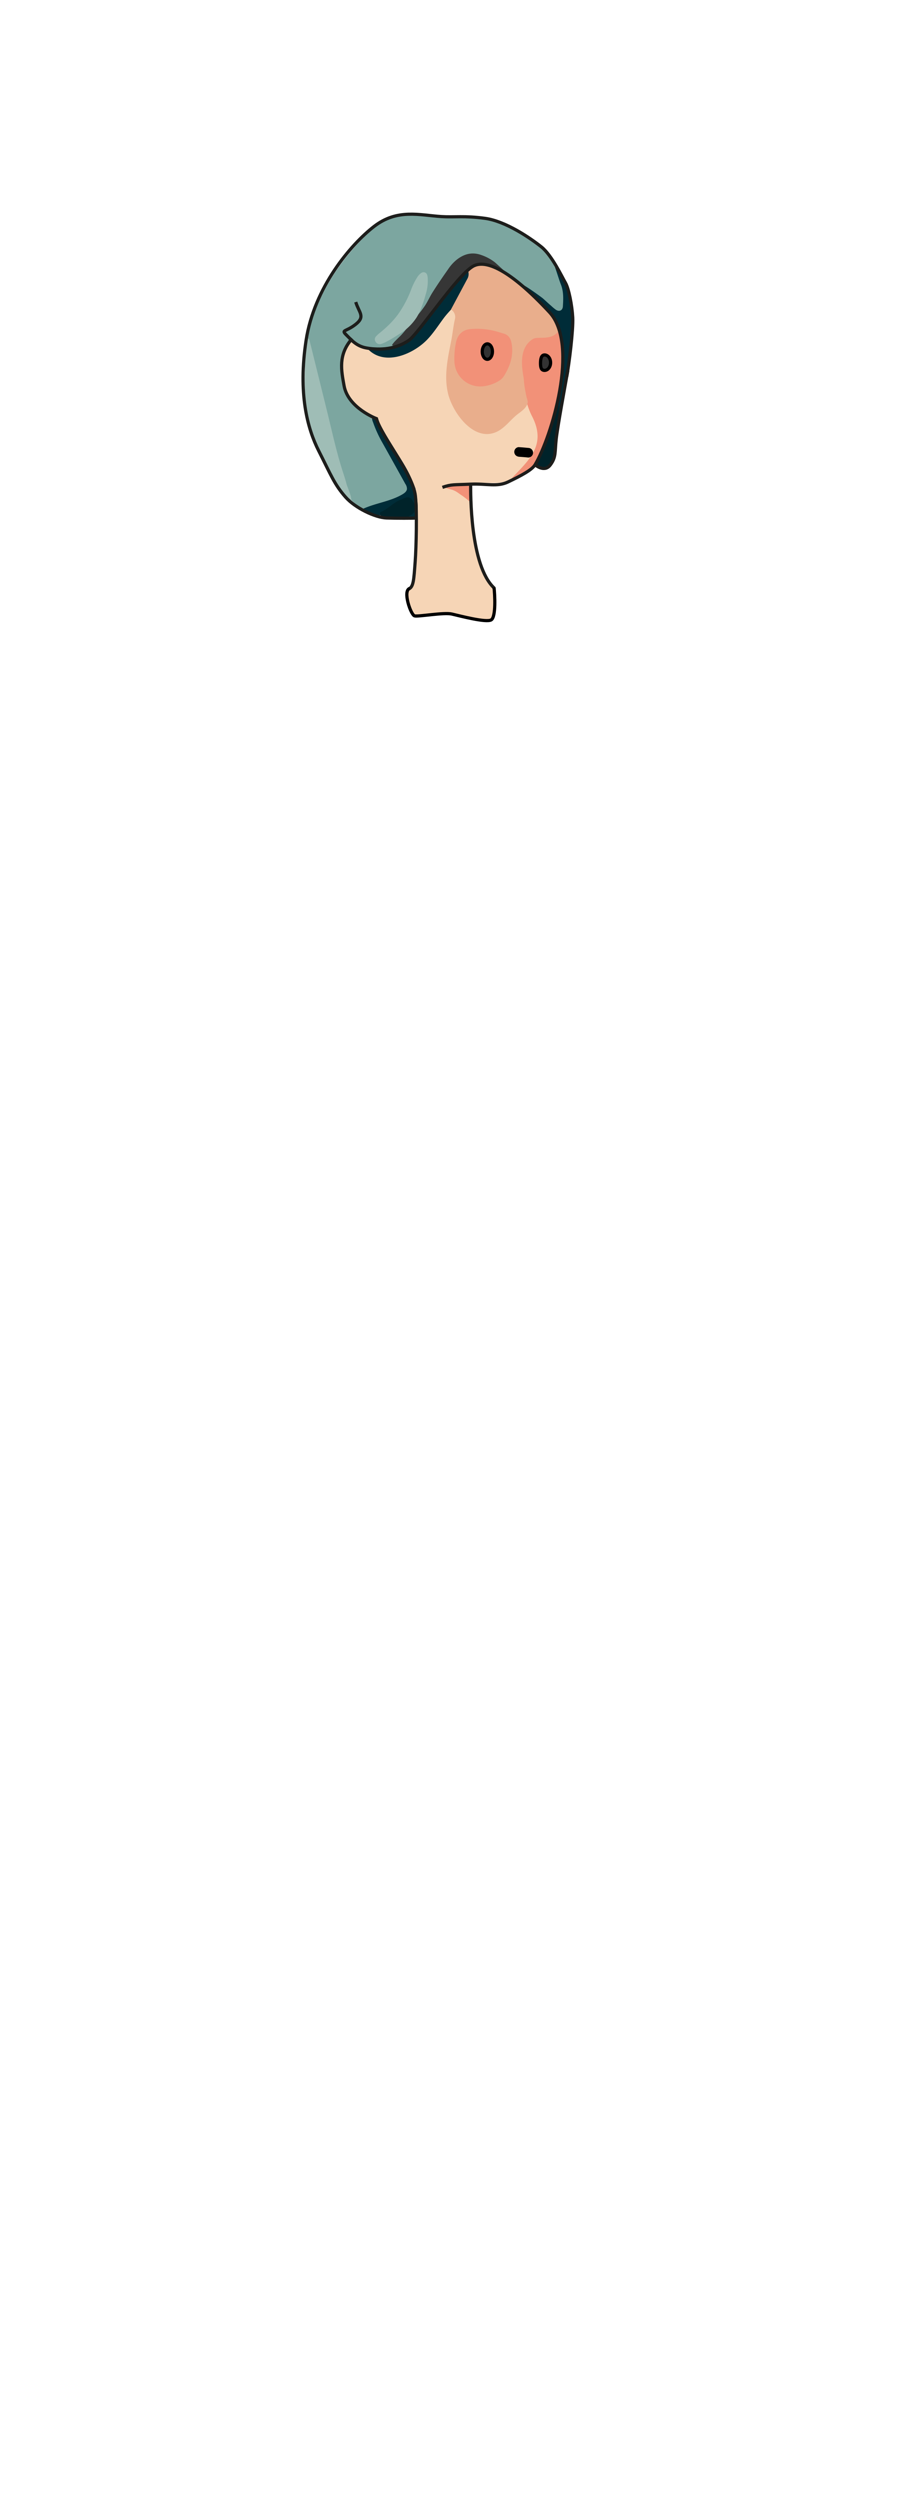 <?xml version="1.0" encoding="UTF-8" standalone="no"?>
<svg
   xmlns:dc="http://purl.org/dc/elements/1.1/"
   xmlns:cc="http://creativecommons.org/ns#"
   xmlns:rdf="http://www.w3.org/1999/02/22-rdf-syntax-ns#"
   xmlns:svg="http://www.w3.org/2000/svg"
   xmlns="http://www.w3.org/2000/svg"
   xmlns:sodipodi="http://sodipodi.sourceforge.net/DTD/sodipodi-0.dtd"
   xmlns:inkscape="http://www.inkscape.org/namespaces/inkscape"
   id="head_left"
   viewBox="0 0 570.72 1561.54"
   version="1.1"
   sodipodi:docname="head_colour_test-02.svg"
   inkscape:version="1.0.1 (3bc2e813f5, 2020-09-07)">
  <sodipodi:namedview
     pagecolor="#ffffff"
     bordercolor="#666666"
     borderopacity="1"
     objecttolerance="10"
     gridtolerance="10"
     guidetolerance="10"
     inkscape:pageopacity="0"
     inkscape:pageshadow="2"
     inkscape:window-width="725"
     inkscape:window-height="480"
     id="namedview1010"
     showgrid="false"
     inkscape:zoom="0.64551659"
     inkscape:cx="285.35999"
     inkscape:cy="780.77002"
     inkscape:window-x="0"
     inkscape:window-y="0"
     inkscape:window-maximized="0"
     inkscape:current-layer="head_left" />
  <defs
     id="defs937">
    <style
       id="style935">.cls-1{fill:#7ca6a0;}.cls-2{fill:#f6d5b6;}.cls-3{fill:#f29178;}.cls-4{fill:#9fbdb6;}.cls-5{fill:#002c38;}.cls-6{fill:#00232a;}.cls-7{fill:#363636;}.cls-8{fill:#e9ae8c;}.cls-9{fill:#a2a2a2;}.cls-10,.cls-11{fill:none;}.cls-10{stroke:#1d1d1b;}.cls-10,.cls-11,.cls-12{stroke-miterlimit:10;stroke-width:2px;}.cls-11,.cls-12{stroke:#000;}.cls-12{fill:#333;}</style>
  </defs>
  <path
     class="cls-1"
     d="M191.89,213c.29-1.73-.44-7.41,1.21-11,5.89-12.89,10.58-24.15,19-35.7a148.25,148.25,0,0,1,19.26-21.92c6.23-5.72,13.47-8.72,21.86-9.88,6.8-.94,13.4-.12,20,.68a84.07,84.07,0,0,0,10.5.64c3.84,0,7.67-.14,11.51-.1a52.66,52.66,0,0,1,21.38,4.68,108.88,108.88,0,0,1,22.74,14.13c1.86,1.48,3.75,3,4.8,5.28,2.84,6,6.09,11.92,8.47,18.17,1.79,4.67,4.52,12.25-.77,15.79-2.46,1.64-5.41.24-7.23-1.69-1.43-1.51-2.56-3.34-4.27-4.53a20.73,20.73,0,0,0-5-2.1A27.92,27.92,0,0,1,325.06,179c-3-3-5.85-6.12-9.69-8-1.64-.81-3.63-1.27-5.11-2.37a3.28,3.28,0,0,1-.91-1c-5.82-8.31-17.8-8.35-24.62.13a154,154,0,0,0-10.42,14.81c-3.18,5.09-6,10.35-9.72,15-2.63,3.3-4.91,6.84-7.8,9.93a69.06,69.06,0,0,1-5,4.82c-1.19,1-2.51,1.86-3.74,2.84a21.26,21.26,0,0,1-2.65,2.28c-1.26.7-2.94.39-4.34.4-4,0-7.92-.24-11.84.31a9.37,9.37,0,0,1-2.24.18c-5-.41-7.59-6.54-10.74-9.63-1.61-1.59,1.55-2.84,2.62-3.49,3.32-2,7.2-3.53,7.36-7.22,0,3.37-3.45,5.15-6.7,6.78-3,1.5-4.14,2.94-1,5.32,2.75,2.09,1.31,4.6.22,6.43-5.55,9.25-3.15,18.47-.51,27.81,1.57,5.56,6.49,7.57,10.55,10.53,1.67,1.22,3.66,2,4.9,3.79a3.38,3.38,0,0,1,.58,1.33c.69,7.12,4.73,12.86,8.17,18.7,4.47,7.62,9,15.22,13,23.07,2.25,4.37,1.67,5.25-2.8,7.6-5.78,3-10.92,7.07-17.27,8.94-6.88,2-13.43-2.93-17.68-8-9.63-26-14.31-53.45-21.85-80.06C193.9,223.42,191.89,220,191.89,213Z"
     id="path939" />
  <path
     class="cls-2"
     d="M293.72,306.52c0,1.28.11,2.56.07,3.84a127.11,127.11,0,0,0,3.46,32.8c1.11,4.84,2.09,9.66,4.45,14.11a45.23,45.23,0,0,0,5,8.13,8,8,0,0,1,2.13,4.72,65.81,65.81,0,0,1-.1,11.49,19.57,19.57,0,0,1-.61,2.81,3.31,3.31,0,0,1-3.42,2.79,27.75,27.75,0,0,1-5.23-.41q-7.29-1.41-14.52-3.08a32.06,32.06,0,0,0-13.3-.45c-3,.55-7.87,1.4-10.89,1.7-2.55.25-3.27-1.28-4.24-3.67s-2.44-5.8-2.54-8.57a6.15,6.15,0,0,1,.89-3.5,5.76,5.76,0,0,1,1.51-1.25,8.73,8.73,0,0,0,1.07-.83,4.7,4.7,0,0,0,1.11-2.9c.34-2.67.3-5.38.38-8.07.1-3.41.35-6.82.75-10.21a80.68,80.68,0,0,0,.53-9.2c0-3.08.31-6.16.23-9.24s-1.14-6-.87-9.07c.23-2.67-1-5-1.87-7.42-1-3-1.2-6.11-2.28-9a81.87,81.87,0,0,0-3.65-8.77c-.06-.12-.11-.24-.17-.35-1.69-3.33-3.61-6.53-5.59-9.69a179.69,179.69,0,0,1-10.83-18.93c-.91-1.93-1.25-4.37-3.87-5-17.4-7.5-19.33-27.47-15.81-39.63.56-2,1.29-4.18,2.89-5.55a2.64,2.64,0,0,1,2.15-.68c1,.2,1.67,1.12,2.53,1.67a22.59,22.59,0,0,0,2.73,1.11,7.77,7.77,0,0,0,2.13.89,13,13,0,0,1,2,.1c1,.3,1.46,1.36,2.18,2.07a5.68,5.68,0,0,0,3.3,1.39c3.3.44,7.6,0,10,2.76a5.56,5.56,0,0,1,.42.54c.28,4.94-1.6,9.58-1.74,14.57-.29,10,3.5,18.55,8.39,26.54,8.56,14,21.5,23.36,35.66,31.15.83.46,1.75.8,2.54,1.33a2.68,2.68,0,0,1,1.4,2.82C291.8,302,293.69,305.55,293.72,306.52Z"
     id="path941" />
  <path
     class="cls-2"
     d="M282.87,301.66c1.59-1,3.36-.84,5.12-.92,1-.06,2.24.44,3-.71-.08-.16-.11-.38-.21-.42-8.4-3.68-15.77-9-22.89-14.66a71.65,71.65,0,0,1-18.78-22.16,60.91,60.91,0,0,1-5.37-13.67A49.07,49.07,0,0,1,242.68,233a18.77,18.77,0,0,1,.74-4.83c.36-1.1,2-3.17,2-4.2a4.41,4.41,0,0,1,.2-1.39,3.68,3.68,0,0,1,2-1.8c14.73-3,23.17-13.36,30.13-25.5a16.14,16.14,0,0,1,1.2-1.84,3.65,3.65,0,0,1,1.1-1.08,3.4,3.4,0,0,1,1.49-.45,5.87,5.87,0,0,1,1.49.29c3.78,1.12,4.15,4.06,3.68,7.27-1.06,7.22-1.53,14.45-3.46,21.62-2.32,8.63-2,18-.34,26.63,1.91,9.77,9.45,16,18,20.59a6.94,6.94,0,0,0,6.05,0,30.29,30.29,0,0,0,10.33-6.76c4.38-4.49,5.63-9.25,3.19-15.24a45,45,0,0,1-2.69-25.81c1.1-5.84,3.35-10.18,9.5-11.83a25.43,25.43,0,0,0,8.18-3.92c5.27-3.81,7.16-2.48,5-10.86a2.61,2.61,0,0,1,.73-1.33l.65-.42a6.13,6.13,0,0,1,1.47-.32,3.31,3.31,0,0,1,1.42.28l.58.4,1,.9.52.41a7.35,7.35,0,0,1,1,.81c.48.65.95,1.3,1.44,1.94a11,11,0,0,1,.94,1.49c.19.34.37.69.56,1l.51,1.1c.18.38.34.76.49,1.15a12.39,12.39,0,0,1,.37,1.91,3.3,3.3,0,0,1-.32,2,25.7,25.7,0,0,0-3.07,4.52,3.47,3.47,0,0,1-1,1.09A9.48,9.48,0,0,1,345.1,212a4.24,4.24,0,0,1-1.35.33c-4,.4-8.82.16-11.86,3.27s-3.95,8.78-3.93,13c.09,16.77,16.43,37.23,8.59,53.92-3.6,7.67-9.63,10.54-16.25,16.37a21.8,21.8,0,0,1-10.89,2.78Q296.14,301.66,282.87,301.66Z"
     id="path943" />
  <path
     class="cls-3"
     d="M326.74,242.5c-.28-1-.53-1.94-.75-2.93a40.07,40.07,0,0,1-.8-13.41,21.86,21.86,0,0,1,3-8.73c2.67-4.28,4.84-6.49,9.91-6.22,2,.11,6.77-.27,8.73-1.13.81-.36,1.29-1.2,2.31-1.22,1.88-.05,2.49,1.78,2.73,3.37.31,2.11.61,4.35-.25,6.48A128.28,128.28,0,0,1,347.54,256c.25,4.11-.08,8.09-2,11.87-2.53,5-2.38,10.83-5.21,15.74-1.59,2.77-3,5.58-5.95,7.21-2.27,1.27-4.16,4.07-6.43,5.57a31,31,0,0,1-8,3.81,1.87,1.87,0,0,1,.33-1.87c10.64-11.3,21.45-20.54,12.33-38.28C329.76,254.56,328.47,248.42,326.74,242.5Z"
     id="path945" />
  <path
     class="cls-4"
     d="M191.67,210.56s1.64,1.37,1.65,1.35l4.92,19.83c3,12.31,6.16,24.62,9.07,37,1.73,7.33,3.56,14.67,5.72,21.87,1.19,4,2.63,7.83,3.62,11.84.4,1.63,5,11.47,1.74,10.42-1.24-.39-4.62-4.8-5.23-5.85-2.62-4.52-4.8-7.16-7.18-11.82-4.19-8.19-8.4-16.43-11.15-25.21-3.84-12.28-4.72-25.31-4.24-38.16C190.84,225.13,189.84,217,191.67,210.56Z"
     id="path947" />
  <path
     class="cls-5"
     d="M260.15,308.36a45,45,0,0,1,.8,13.3,1.39,1.39,0,0,1-.4,1,1.32,1.32,0,0,1-.81.16l-4.23,0a.85.85,0,0,1-.59-.15.7.7,0,0,1-.2-.39c-.32-1.42,1.13-2.59,1.61-4a3.3,3.3,0,0,0-2.27-4.12,4.6,4.6,0,0,0-2.35.17c-2.67.78-4.81,2.73-7.12,4.28a25.74,25.74,0,0,1-5,2.63,6.28,6.28,0,0,1-5,.22,26,26,0,0,1-7.66-3.65c8-3.66,17.14-4.6,24.69-9.09,1.27-.76,2.59-1.78,2.78-3.24a5.37,5.37,0,0,0-1-3.19q-6.62-11.93-13.28-23.84l-1.2-2.13a76.64,76.64,0,0,1-5.59-12.19c-.42-1.19-1.09-2.36-.43-3.68a1.09,1.09,0,0,1,1.18-.29,6.58,6.58,0,0,1,1.75,1c.26.21.43.93.58,1.23.23.49.46,1,.7,1.45.46.92.93,1.84,1.41,2.74q1.45,2.73,3,5.38c2.09,3.55,4.28,7,6.45,10.53,4.39,7.11,9,14,11.25,22.16C259.61,305.87,259.9,307.11,260.15,308.36Z"
     id="path949" />
  <path
     class="cls-5"
     d="M349,203.29c-1.28-2.68-3.18-4.93-4.85-7.37l.07.07a4.24,4.24,0,0,1-1-1h.1c-.59-.34-1.26-.48-1.86-.79-3.69-2-4-5.48-7.71-8.81-3.3-2.27-7.69-7.78-6.54-7.28,2.34,1,11.5,7.7,12.13,8.25,2.14,1.88,3.07,2.84,5.24,4.69a28.82,28.82,0,0,0,2.91,2.43c2.17,1.39,4.21.44,4.37-2.1.29-4.59.52-9.19-1.22-13.62-1-2.5-2.71-8.11-3.63-10.64-.28-1,1.33,1,2.3,2.47,2.95,5.1,5.69,9.72,7,15.6a119,119,0,0,1,2.06,14.67c.28,3.06-1.26,6-1.15,9a81.93,81.93,0,0,1-.55,10.12c-.47,5.92-4.44,40-10.26,45.59-.36.34,6.36-46.36,6.05-46.75a3.91,3.91,0,0,1-.62-1.77C351,211.81,350.81,207.13,349,203.29Z"
     id="path951" />
  <path
     class="cls-6"
     d="M348.85,253.18c.58,0,.32,2.84.54,3.71a5.92,5.92,0,0,1,.1,1.88c-.8,8.05-1.65,16.09-2.44,24.13a14.11,14.11,0,0,1-2.06,6.26c-1.9,3-4.73,4-7.68,2.26-.41-.24-.78-.54-1.17-.81-.53-.88-1.76.19-.17-2.73C341.56,278,345.21,263.81,348.85,253.18Z"
     id="path953" />
  <path
     class="cls-6"
     d="M237.73,321.88c-.2-.8-.35-1.85.43-2.17,4.61-1.88,7.84-6,12.55-7.69,1-.38,2-.94,3.09-1.24a3.12,3.12,0,0,1,3.73,1.37,19.73,19.73,0,0,1,1.47,2.46c1.38,2.88.73,5.15-1.95,7-.65.44-1.36.81-2,1.22-4.72,0-9.43,0-14.14,0A5.93,5.93,0,0,1,237.73,321.88Z"
     id="path955" />
  <path
     class="cls-3"
     d="M294.21,302.4c0,1.9.06,3.55,0,5.45.45,2.77,1,6-1.12,5.08.58.5-.6-.79-3.82-3.09-2.43-1.53-3.64-2.85-6.34-3.84-1.06-.39-4.68-1-5.31-2C282.25,302.33,289.37,302,294.21,302.4Z"
     id="path957" />
  <path
     class="cls-7"
     d="M245,215.54c1.7-2.64,4.27-4.53,6.34-6.85,3-3.41,5.67-7.16,8.68-10.62a65.73,65.73,0,0,0,5.76-7.34c1.75-2.7,3-5.65,4.77-8.37,3.07-4.87,6.35-9.6,9.66-14.32a26.68,26.68,0,0,1,5.09-5.67c4.66-3.74,9.76-5.19,15.62-3.06a29.08,29.08,0,0,1,8.38,4.49c.64.51,9.48,8.57,8.61,7.95-1.41,1.65-11.18-4.69-12.82-5.15-5.82-1.65-10.06,1-14,4.78s-7.27,7.49-9.12,12.54c-.25.39-.53.76-.81,1.12a31.16,31.16,0,0,0-3.9,4.45c-7.45,5.87-11.7,14.62-18.67,20.92a20.12,20.12,0,0,1-3.61,3.1C251.74,215,248.85,217.77,245,215.54Z"
     id="path959" />
  <path
     class="cls-4"
     d="M260.5,198.15a32.73,32.73,0,0,1-10.95,10.51,95.51,95.51,0,0,1-8.26,4.91,20.58,20.58,0,0,1-3.08,1.27,2.93,2.93,0,0,1-3.34-1.27,2.66,2.66,0,0,1,.22-3.51,19.42,19.42,0,0,1,2.46-2.24c5.07-4.16,9.72-8.7,13.18-14.35a67.14,67.14,0,0,0,6.36-12.82,41.59,41.59,0,0,1,3.6-7.26,8.88,8.88,0,0,1,1.45-1.89c.91-.89,1.95-1.79,3.36-1.35s1.69,1.82,1.83,3.09a27.93,27.93,0,0,1-1.24,10.7,74.23,74.23,0,0,1-3.87,11A29.27,29.27,0,0,1,260.5,198.15Z"
     id="path961" />
  <path
     class="cls-5"
     d="M231.1,216.88a88.72,88.72,0,0,0,12.31,0c4.56-.57,8.87-1.81,12.54-4.73a153.1,153.1,0,0,0,12.4-14.51c2-2.62,4-5.28,6-7.93,1.34-1.8,2.62-3.64,4.05-5.37a27.93,27.93,0,0,1,2.34-2.53c.91-.86,1.84-1.71,2.77-2.56s1.8-1.9,2.68-2.86c2-2.15,3.83-4.47,6-6.42.17-.15,1-1.07,1.21-1,2.62.52,2.18,2.37,1.37,3.87-2.39,4.43-4.29,9.17-7,13.4-2.93,4.53-7.09,8.06-10.33,12.39-3.44,4.59-6.64,9.69-10.75,13.85-8.61,8.69-25.56,16-36,6.25C229.8,218,230.26,217.31,231.1,216.88Z"
     id="path963" />
  <path
     class="cls-8"
     d="M281.89,193.32q5.24-9.81,10.49-19.61a6.2,6.2,0,0,0,.24-4.49c3.43-4,8.53-3.83,13.46-2.75,1.52.34,3.06.61,4.58.9a4.58,4.58,0,0,0,2,1.93c7.87,4,14.32,10.23,21,16,5.76,5,14.09,15.46,16.75,24.12,3.7,12.05-21.14,10.87-22.77,23.53-.61,4.78.45,9.91,1.39,14.59.19,1,1,2.88.85,3.88-.7,3.75-4.55,5.78-7.2,8-4,3.38-7.46,8.14-12.29,10.34-14.31,6.5-27.41-12.1-30.27-23.77-2.71-11.05-.23-22.26,1.94-33.16.88-4.43,1.26-8.94,2.29-13.35A5.46,5.46,0,0,0,281.89,193.32Z"
     id="path965" />
  <path
     class="cls-9"
     d="M334.64,210.56l-1.92.95Z"
     id="path967" />
  <path
     class="cls-9"
     d="M246.32,224l2-.9Z"
     id="path969" />
  <path
     class="cls-9"
     d="M280,196.15l.92-1Z"
     id="path971" />
  <path
     class="cls-9"
     d="M330.91,212.51l-1.05,1Z"
     id="path973" />
  <path
     class="cls-9"
     d="M281,194.22l.87-.91Z"
     id="path975" />
  <path
     class="cls-9"
     d="M329.88,213.46l-1,1Z"
     id="path977" />
  <path
     class="cls-9"
     d="M328.82,215.39l-.88,1Z"
     id="path979" />
  <path
     class="cls-9"
     d="M332.71,211.52l-.92.9Z"
     id="path981" />
  <path
     class="cls-9"
     d="M259.82,304.61c0,.67-.07,1.34-.1,2l-.8-2Q259.37,304.61,259.82,304.61Z"
     id="path983" />
  <path
     class="cls-9"
     d="M233.67,260.55l1.14.64Z"
     id="path985" />
  <path
     class="cls-3"
     d="M349.84,240.59c1.64-8.93,1.36-17.93,1.12-26.94-1.52-1.4-.87-7.92-2.2-6.33-4.75,5.66-12.54,2.49-15.65,4.42-11.39,7.06-5.17,24.74-4.73,30.52.34,4.44,17.15,3.23,20.27-.17C349.09,241.62,349.45,241.09,349.84,240.59Z"
     id="path987" />
  <path
     class="cls-10"
     d="M255.53,367.84c3-1.28,3.16-5.78,4-17.09.66-8.7,1.22-31.58.12-41.1-1.6-13.89-21-36.38-24.31-48.17,0,0-17.78-6.65-20.26-20.54-1.69-9.47-3.93-19.38,5.09-29.51"
     id="path989" />
  <path
     class="cls-10"
     d="M222.38,188.66c2,6.6,6.16,9,0,13.87s-9.25,3.3-5.95,6.61,6.39,7,12.33,8.14,17.41,1.86,26.87-4.75c6-4.21,29.73-40.07,39.85-46.11,7.9-4.71,23.13,1.86,48,28.62,18.93,20.38,1.16,78.25-9,95.22-2,3.3-8.57,6.75-16.74,10.69-7,3.4-13.44,1-23.51,1.45-10.75.5-11.93,0-17.66,2"
     id="path991" />
  <path
     class="cls-10"
     d="M294.21,302.4c0,4.85-.57,50.9,14.82,65"
     id="path993" />
  <path
     class="cls-10"
     d="M334.46,290.26s5.72,5.11,9.47.24,2.86-7.95,3.74-16.1,5.88-35.08,7.27-43"
     id="path995" />
  <path
     class="cls-10"
     d="M354.25,235.24c1.39-7,4.21-29.31,3.77-37s-2.49-18.05-4.55-21.58-8.44-17.17-15.05-22.46-22.24-16.07-35.23-17.83-19.1-.57-27.3-1.1c-13.65-.88-27.52-5.07-42.06,6.16s-37.43,38.09-42.49,71.12.73,55,7.93,69.14c7.7,15.19,9.68,20.73,16.67,28.73,6.13,7,18.78,12.88,25.6,13.1s16.08.22,19.27,0"
     id="path997" />
  <path
     class="cls-11"
     d="M308.81,366.94c.52,4.37,1.32,18.33-1.74,20.23s-19.57-2.48-24.6-3.64-20.89,1.74-23.29,1.16-7.68-15.94-3-17.18"
     id="path999" />
  <path
     class="cls-12"
     d="M344.18,226.52c0,2.67-1.69,4.83-3.77,4.83s-2.54-1.78-2.54-4.45.46-5.21,2.54-5.21S344.18,223.86,344.18,226.52Z"
     id="path1001" />
  <path
     class="cls-3"
     d="M311.33,207.3a45.56,45.56,0,0,0-16.59-1.81c-5.71.23-8.89,3.8-9.78,8.76a48.21,48.21,0,0,0-.86,12.36,16.18,16.18,0,0,0,19.2,14.48,23.59,23.59,0,0,0,8.45-3.1,9.73,9.73,0,0,0,3.13-2.89c4-6.39,6.34-13.14,4.88-20.85-.6-3.18-2.15-5.22-5.28-6C313.25,207.88,312,207.5,311.33,207.3Z"
     id="path1003" />
  <ellipse
     class="cls-12"
     cx="304.64"
     cy="219.6"
     rx="3.2"
     ry="4.83"
     id="ellipse1005" />
  <path
     d="M324.09,285.27c2.05.13,4.09.29,6.12.5a3,3,0,0,0,3-3,3,3,0,0,0-3-3q-3-.31-6.12-.5a3,3,0,0,0,0,5.95Z"
     id="path1007" />
</svg>
